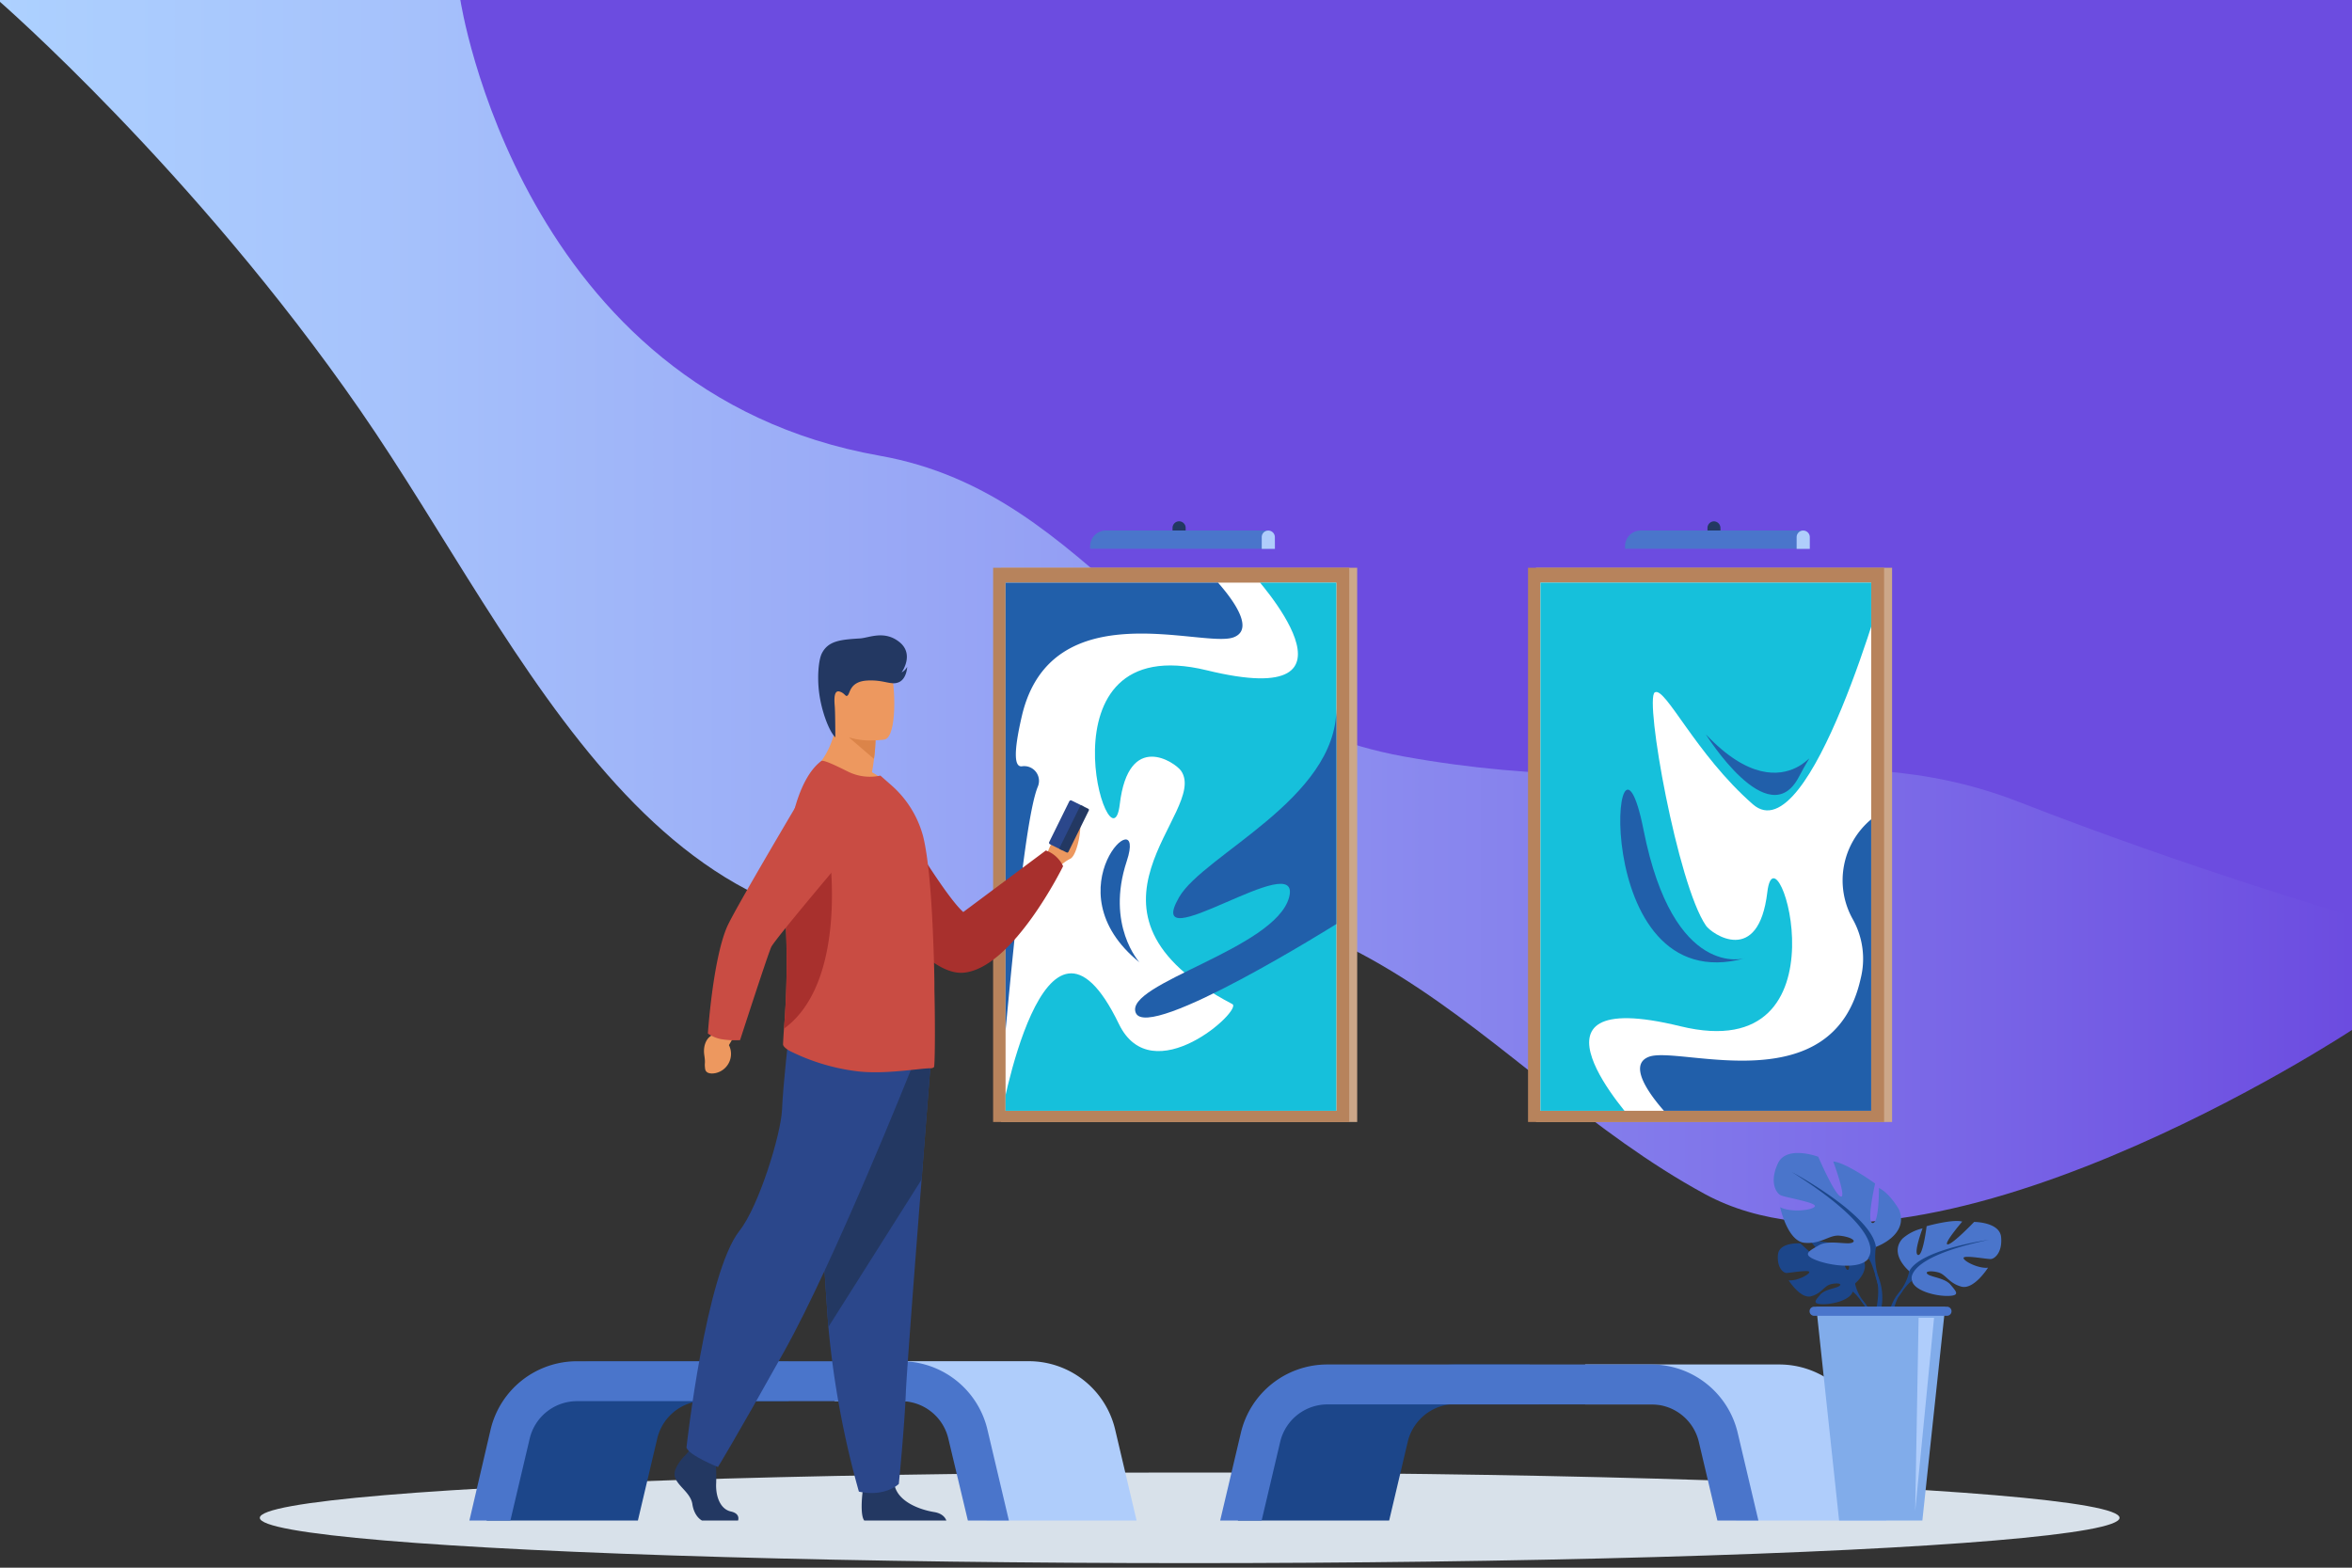 <svg id="Layer_1" data-name="Layer 1" xmlns="http://www.w3.org/2000/svg" xmlns:xlink="http://www.w3.org/1999/xlink" viewBox="0 0 516 344"><rect x="0" y="0" width="516" height="344" fill="#333333" stroke="none"/><defs><linearGradient id="linear-gradient" x1="-0.46" y1="96.8" x2="516" y2="96.8" gradientTransform="matrix(1, 0, 0, -1, 0, 231)" gradientUnits="userSpaceOnUse"><stop offset="0" stop-color="#add1ff"/><stop offset="0.15" stop-color="#a7c4fc"/><stop offset="0.44" stop-color="#95a1f4"/><stop offset="0.82" stop-color="#7a68e7"/><stop offset="1" stop-color="#6c4ce0"/></linearGradient><clipPath id="clip-path"><rect x="102.59" y="113.87" width="336.69" height="219.78" fill="none"/></clipPath><clipPath id="clip-path-2"><rect x="220.61" y="127.85" width="72.56" height="115.89" fill="#fff"/></clipPath><clipPath id="clip-path-3"><rect x="337.96" y="127.85" width="72.56" height="115.89" fill="#fff"/></clipPath></defs><title>Artboard 1</title><path d="M-.46,0S42.57,37.35,79,90s66.32,129.28,141,111c77-18.85,104.72,34.21,154,61,48,26.09,142-36,142-36V0Z" fill="url(#linear-gradient)"/><path d="M101,0s13,86,92,100c47.63,8.44,61.78,56.4,115,66,61,11,94-6,135,10,38,14.83,73,25,73,25V-1Z" fill="#6c4ce0"/><ellipse cx="261" cy="333.06" rx="204" ry="9.94" fill="#d8e1ea"/><g clip-path="url(#clip-path)"><rect x="219.63" y="124.58" width="78.12" height="121.62" fill="#cca789"/><rect x="217.88" y="124.58" width="78.12" height="121.62" fill="#b7835c"/><rect x="220.61" y="127.85" width="72.56" height="115.89" fill="#fff"/><g clip-path="url(#clip-path-2)"><path d="M296.63,246.21H219.39s9.55-55.73,26.08-21.52c7.29,15.09,27.27-3.11,24.89-4.36-38.78-20.38-5-42.13-11.24-51.18-1.26-1.83-11.53-8.93-13.46,7.36s-18.92-38.71,19.09-29.43,10.16-21,10.16-21h21.72Z" fill="#16c0db"/><path d="M219.08,241.06l.4-115.56H265s12.26,11.91,5.6,14.36S230.69,129.7,224.21,157c-2,8.58-1.58,11.36,0,11.15a3.24,3.24,0,0,1,3.49,4.43C224,181.34,220,236.08,219.08,241.06Z" fill="#215faa"/></g><path d="M260.13,118.42h-2.89v-2.58a1.45,1.45,0,0,1,1.44-1.45h0a1.44,1.44,0,0,1,1.44,1.45Z" fill="#233862"/><path d="M242.61,116.41h35.61a0,0,0,0,1,0,0v4a0,0,0,0,1,0,0H239.16a0,0,0,0,1,0,0v-.58A3.45,3.45,0,0,1,242.61,116.41Z" fill="#4a75cb"/><path d="M279.7,120.44h-2.89v-2.58a1.44,1.44,0,0,1,1.44-1.44h0a1.45,1.45,0,0,1,1.44,1.44Z" fill="#afcdfb"/><rect x="336.98" y="124.58" width="78.12" height="121.62" fill="#cca789"/><rect x="335.23" y="124.58" width="78.12" height="121.62" fill="#b7835c"/><rect x="337.96" y="127.85" width="72.56" height="115.89" fill="#fff"/><g clip-path="url(#clip-path-3)"><path d="M336.74,126.06H414s-16.81,61.48-29.43,50.44-19.27-26-21.54-24.56,5,42.13,11.24,51.18c1.26,1.83,11.53,8.93,13.46-7.36s18.92,38.71-19.09,29.43-10.16,21-10.16,21H336.74Z" fill="#16c0db"/><path d="M412.93,176v70.24H367.39s-12.26-11.91-5.6-14.36,40.35,10.25,46.42-17.16a17.79,17.79,0,0,0-1.69-12.94,17.43,17.43,0,0,1,4-22A6.41,6.41,0,0,0,412.93,176Z" fill="#215faa"/></g><path d="M382.91,210.25s-15.76,5-22.33-28.11S347.71,220,382.91,210.25Z" fill="#215faa"/><path d="M374.24,161.14s13.75,22.07,20.41,9.34S393,181,374.24,161.14Z" fill="#215faa"/><path d="M377.49,118.42H374.6v-2.58A1.45,1.45,0,0,1,376,114.4h0a1.44,1.44,0,0,1,1.44,1.45Z" fill="#233862"/><path d="M360,116.41h35.61a0,0,0,0,1,0,0v4a0,0,0,0,1,0,0H356.51a0,0,0,0,1,0,0v-.58A3.45,3.45,0,0,1,360,116.41Z" fill="#4a75cb"/><path d="M397.05,120.44h-2.89v-2.58a1.45,1.45,0,0,1,1.44-1.44h0a1.45,1.45,0,0,1,1.45,1.44Z" fill="#afcdfb"/><path d="M407,281.61s3.82-3.13,1.27-6a8.56,8.56,0,0,0-3.72-1.91s1.76,4.65.87,4.93-1.59-5.32-1.59-5.32-4.85-1.36-6.58-.88c0,0,3.61,4.21,2.68,4.25s-4.93-3.84-4.93-3.84-4.69-.36-4.94,2.49,1.18,4,1.88,4,5.06-.78,5-.19-2.8,2-4.53,1.8c0,0,2.6,4.15,4.94,3.5s2.81-2.25,4.26-2.62,2.6-.17,1.93.36-3.2.7-4.21,1.92-1.86,2,.43,2.08,6.2-.92,6.69-2.76Z" fill="#1c468a"/><path d="M392.28,275.8s12.57,1.74,14.69,5.8a9.17,9.17,0,0,0,1.86,3.93l.15.85s-1.88-2.71-2.63-3C406.36,283.4,408.48,279.24,392.28,275.8Z" fill="#1c468a"/><path d="M408.84,285.54a8,8,0,0,1,1.88,6l-.49,0s-.2-3.81-1.5-5.52S408.84,285.54,408.84,285.54Z" fill="#1c468a"/><path d="M418.87,278.93s-4.53-3.72-1.5-7.13a10.16,10.16,0,0,1,4.42-2.26s-2.09,5.52-1,5.84,1.89-6.32,1.89-6.32,5.76-1.61,7.81-1c0,0-4.28,5-3.19,5s5.8-4.93,5.8-4.93,5.62,0,5.92,3.34-1.4,4.74-2.24,4.8-6-.93-6-.23,3.32,2.39,5.37,2.13c0,0-3.09,4.92-5.87,4.15s-3.34-2.67-5.06-3.12-3.08-.2-2.29.42,3.8.84,5,2.29,2.21,2.39-.51,2.46-7.36-1.1-7.94-3.28Z" fill="#4a75cb"/><path d="M436.31,272.06s-14.92,2.05-17.44,6.87a10.88,10.88,0,0,1-2.22,4.66l-.18,1s2.09-3.16,3-3.49C419.45,281.11,417.08,276.12,436.31,272.06Z" fill="#1c468a"/><path d="M416.65,283.6a9.45,9.45,0,0,0-2.24,7.16l.59-.05s.25-4.53,1.78-6.55S416.65,283.6,416.65,283.6Z" fill="#1c468a"/><path d="M411.55,273.61s7.3-2.54,5.1-8.13c0,0-1.93-3.54-4.44-4.81,0,0,.08,7.78-1.37,7.7s.54-8.67.54-8.67-6.39-4.61-9.19-4.83c0,0,3,8.12,1.64,7.69s-4.93-8.73-4.93-8.73-6.93-2.61-8.84,1.44-.43,6.5.59,7,7.85,1.58,7.51,2.43-5.19,1.45-7.62.2c0,0,1.59,7.5,5.37,7.81s5.34-1.79,7.68-1.56,3.91,1.15,2.64,1.57-5.08-.7-7.22.55-3.82,2-.49,3.28,9.67,2,11.38-.39A14.57,14.57,0,0,0,411.55,273.61Z" fill="#4a75cb"/><path d="M393.1,257.18s17.52,9.33,18.45,16.44a14.35,14.35,0,0,0,.62,6.78l-.24,1.33s-1.14-4.86-2.1-5.67C409.84,276,415,270.95,393.1,257.18Z" fill="#1c468a"/><path d="M412.17,280.39a12.46,12.46,0,0,1-.49,9.87l-.7-.33s1.76-5.71.78-8.91S412.17,280.39,412.17,280.39Z" fill="#1c468a"/><path d="M381.42,335.16h32.77l-4.89-20.75a19.47,19.47,0,0,0-19-15H347.76v8.76h24.1Z" fill="#afcdfb"/><path d="M335.61,299.48v-.07H319.3q-.84,0-1.68.07H295.1a19.47,19.47,0,0,0-19,15l-4.88,20.68h33.19l4.42-18.74a10.78,10.78,0,0,1,9.19-8.25h19.61v-8.68Z" fill="#1c468a"/><path d="M276.54,334.71l4.31-18.29a10.67,10.67,0,0,1,10.43-8.25h71a10.67,10.67,0,0,1,10.43,8.25l4.31,18.29h9l-4.79-20.3a19.47,19.47,0,0,0-19-15h-71a19.47,19.47,0,0,0-19,15l-4.79,20.3Z" fill="#4a75cb"/><path d="M216.77,334.44h32.77l-4.89-20.75a19.47,19.47,0,0,0-19-15H183.11v8.76h24.1Z" fill="#afcdfb"/><path d="M171,298.76v-.07H154.66q-.85,0-1.68.07H130.45a19.47,19.47,0,0,0-19,15l-4.88,20.68h33.19l4.42-18.74a10.78,10.78,0,0,1,9.19-8.25H173v-8.68Z" fill="#1c468a"/><path d="M111.89,334l4.31-18.29a10.67,10.67,0,0,1,10.43-8.25h71a10.67,10.67,0,0,1,10.43,8.25L212.42,334h9l-4.79-20.3a19.47,19.47,0,0,0-19-15h-71a19.47,19.47,0,0,0-19,15L102.9,334Z" fill="#4a75cb"/><path d="M229.45,188.38s.85-4.1,3-5,3.42-4.7,4.27-3.68-.26,7.86-1.88,8.72a8.82,8.82,0,0,0-2.39,1.74Z" fill="#ed985f"/><path d="M192.76,172s13.62,23.76,18.57,28.13l18.12-13.51a6.61,6.61,0,0,1,3.78,3.45s-11,22.42-21.84,23.37-26-26.87-26-26.87Z" fill="#a8302d"/><path d="M150.6,319.07s-3.15,2.92-2.54,5,3.46,3.46,3.84,6,1.92,3.92,3.3,3.92h6.59s1-1.78-1.44-2.32-3.39-3.52-3.23-6.28a49.51,49.51,0,0,0-.23-6.45l-5.22-1.23Z" fill="#233862"/><path d="M189.86,333.86a1.88,1.88,0,0,0,.47.13h17.39c-.13-.61-.67-1.86-2.8-2.2-2.75-.45-7.53-2-8.59-5.57,0-.11-.06-.23-.09-.35-.84-3.77-7,1.15-7,1.15s0,.15,0,.41C189.06,328.81,188.69,333.28,189.86,333.86Z" fill="#233862"/><path d="M204.19,233.18s-.93,11.65-2,25.64c-1.49,19-3.28,42.37-3.46,46.8-.31,7.68-1.54,20-1.54,20s-2.92,2.92-8.76,1.69a201.08,201.08,0,0,1-6.69-36.11l-.07-.92c-1.38-18.9-3.53-58.69-3.53-58.69Z" fill="#2b478b"/><path d="M204.19,233.18s-.93,11.65-2,25.64l-20.45,32.35-.07-.92c-1.38-18.9-3.53-58.69-3.53-58.69Z" fill="#233862"/><path d="M199.92,234.56s-16.82,42.18-27.89,62-14.52,25.35-14.52,25.35-6.34-2.54-6.91-4.26c0,0,4.23-38.26,11.64-47.59,4.19-5.27,9.1-21.09,9.33-26.62s1.5-16.48,1.5-16.48Z" fill="#2b478b"/><path d="M191.3,169.46a49.41,49.41,0,0,0,.77-7l-8.54-6.88c.32,9.46-5.74,14-5.74,14s11.38,5.6,18,3.53A15.75,15.75,0,0,0,191.3,169.46Z" fill="#ed985f"/><path d="M194.08,162.27s-10.86,1.8-11.88-5-3.11-11.11,3.78-12.55,8.63.95,9.52,3.13S196.88,161.63,194.08,162.27Z" fill="#ed985f"/><path d="M204.91,234.15a1.06,1.06,0,0,1-.69.26c-2.47,0-9.67,1.34-15.76.71a45.38,45.38,0,0,1-14.56-4.2c-.65-.29-2.14-1.09-2.11-1.81s.1-1.94.2-3.39a181.49,181.49,0,0,0,.36-23.7c-.11-1.86-.16-3.71-.17-5.53-.05-13.55,2.64-25.47,8-29.5.46-.33,3.29,1.05,5.89,2.34a10.77,10.77,0,0,0,7.08.86l2.27,2a22.69,22.69,0,0,1,7.11,11.36c1.12,4.51,1.78,12.64,2.14,21.07.16,3.82.3,7.67.33,11.33v.13c0,.36,0,.76,0,1.12C205.21,226.58,205.08,234,204.91,234.15Z" fill="#c94c43"/><path d="M172,225.72a181.49,181.49,0,0,0,.36-23.7c-.11-1.86-.16-3.71-.17-5.53,2.25-5.46,4.09-9.41,4.09-9.41h5.67S186.1,215.47,172,225.72Z" fill="#a8302d"/><path d="M161,227.48l-1.08,1.85a4.31,4.31,0,0,1-2.89,6.13s-2.15.54-2.34-.95.13-.91-.18-3,.51-4,2.06-4.48l1.23-1.17Z" fill="#ed985f"/><path d="M158.11,228a18.6,18.6,0,0,0,4.25.24s6.06-18.72,6.84-20.43,18-22,18-22l-7.17-18S161.41,199,159.51,203.37c-3.13,7.22-4.21,23.42-4.21,23.42A7.8,7.8,0,0,0,158.11,228Z" fill="#c94c43"/><path d="M183.26,161.8s0-5.34-.13-6.88-.18-3.54,1.07-3.17,1.31,1.37,1.82.79.52-3,4.24-3.21,5.22,1.12,6.95.36,1.82-3.37,1.82-3.37a3,3,0,0,1-1.23,1.23s2.88-3.94-.45-6.64-6.74-.93-8.67-.82c-4.25.26-7,.51-8.39,3.31-.69,1.38-1.08,5.19-.53,9S181.87,160.43,183.26,161.8Z" fill="#233862"/><rect x="228.58" y="179.33" width="10.7" height="3.45" rx="0.35" ry="0.35" transform="translate(-31.89 310.83) rotate(-63.76)" fill="#2b478b"/><rect x="230.33" y="180.84" width="10.7" height="2.14" rx="0.27" ry="0.27" transform="translate(-31.69 312.88) rotate(-63.76)" fill="#233862"/><path d="M192.07,162.43a31.5,31.5,0,0,1-.34,4.09l-5.51-4.73A15.78,15.78,0,0,0,192.07,162.43Z" fill="#db8449"/><polygon points="421.62 334.8 403.6 334.8 398.47 286.8 426.75 286.8 421.62 334.8" fill="#81acea"/><polygon points="420.92 289.16 420.17 331.55 424.31 289.16 420.92 289.16" fill="#afcdfb"/><path d="M427.18,288.73H398a1,1,0,0,1-1-1h0a1,1,0,0,1,1-1h29.14a1,1,0,0,1,1,1h0A1,1,0,0,1,427.18,288.73Z" fill="#4a75cb"/><path d="M293.18,155.47v47.29s-41.28,25.92-44,19.5,30.59-14,33.63-25.35-32.48,14.53-24.15,0C264,187.58,293.18,175.33,293.18,155.47Z" fill="#215faa"/><path d="M250,211.18s-7.47-8.14-2.8-22.23S230.06,195.08,250,211.18Z" fill="#215faa"/></g></svg>